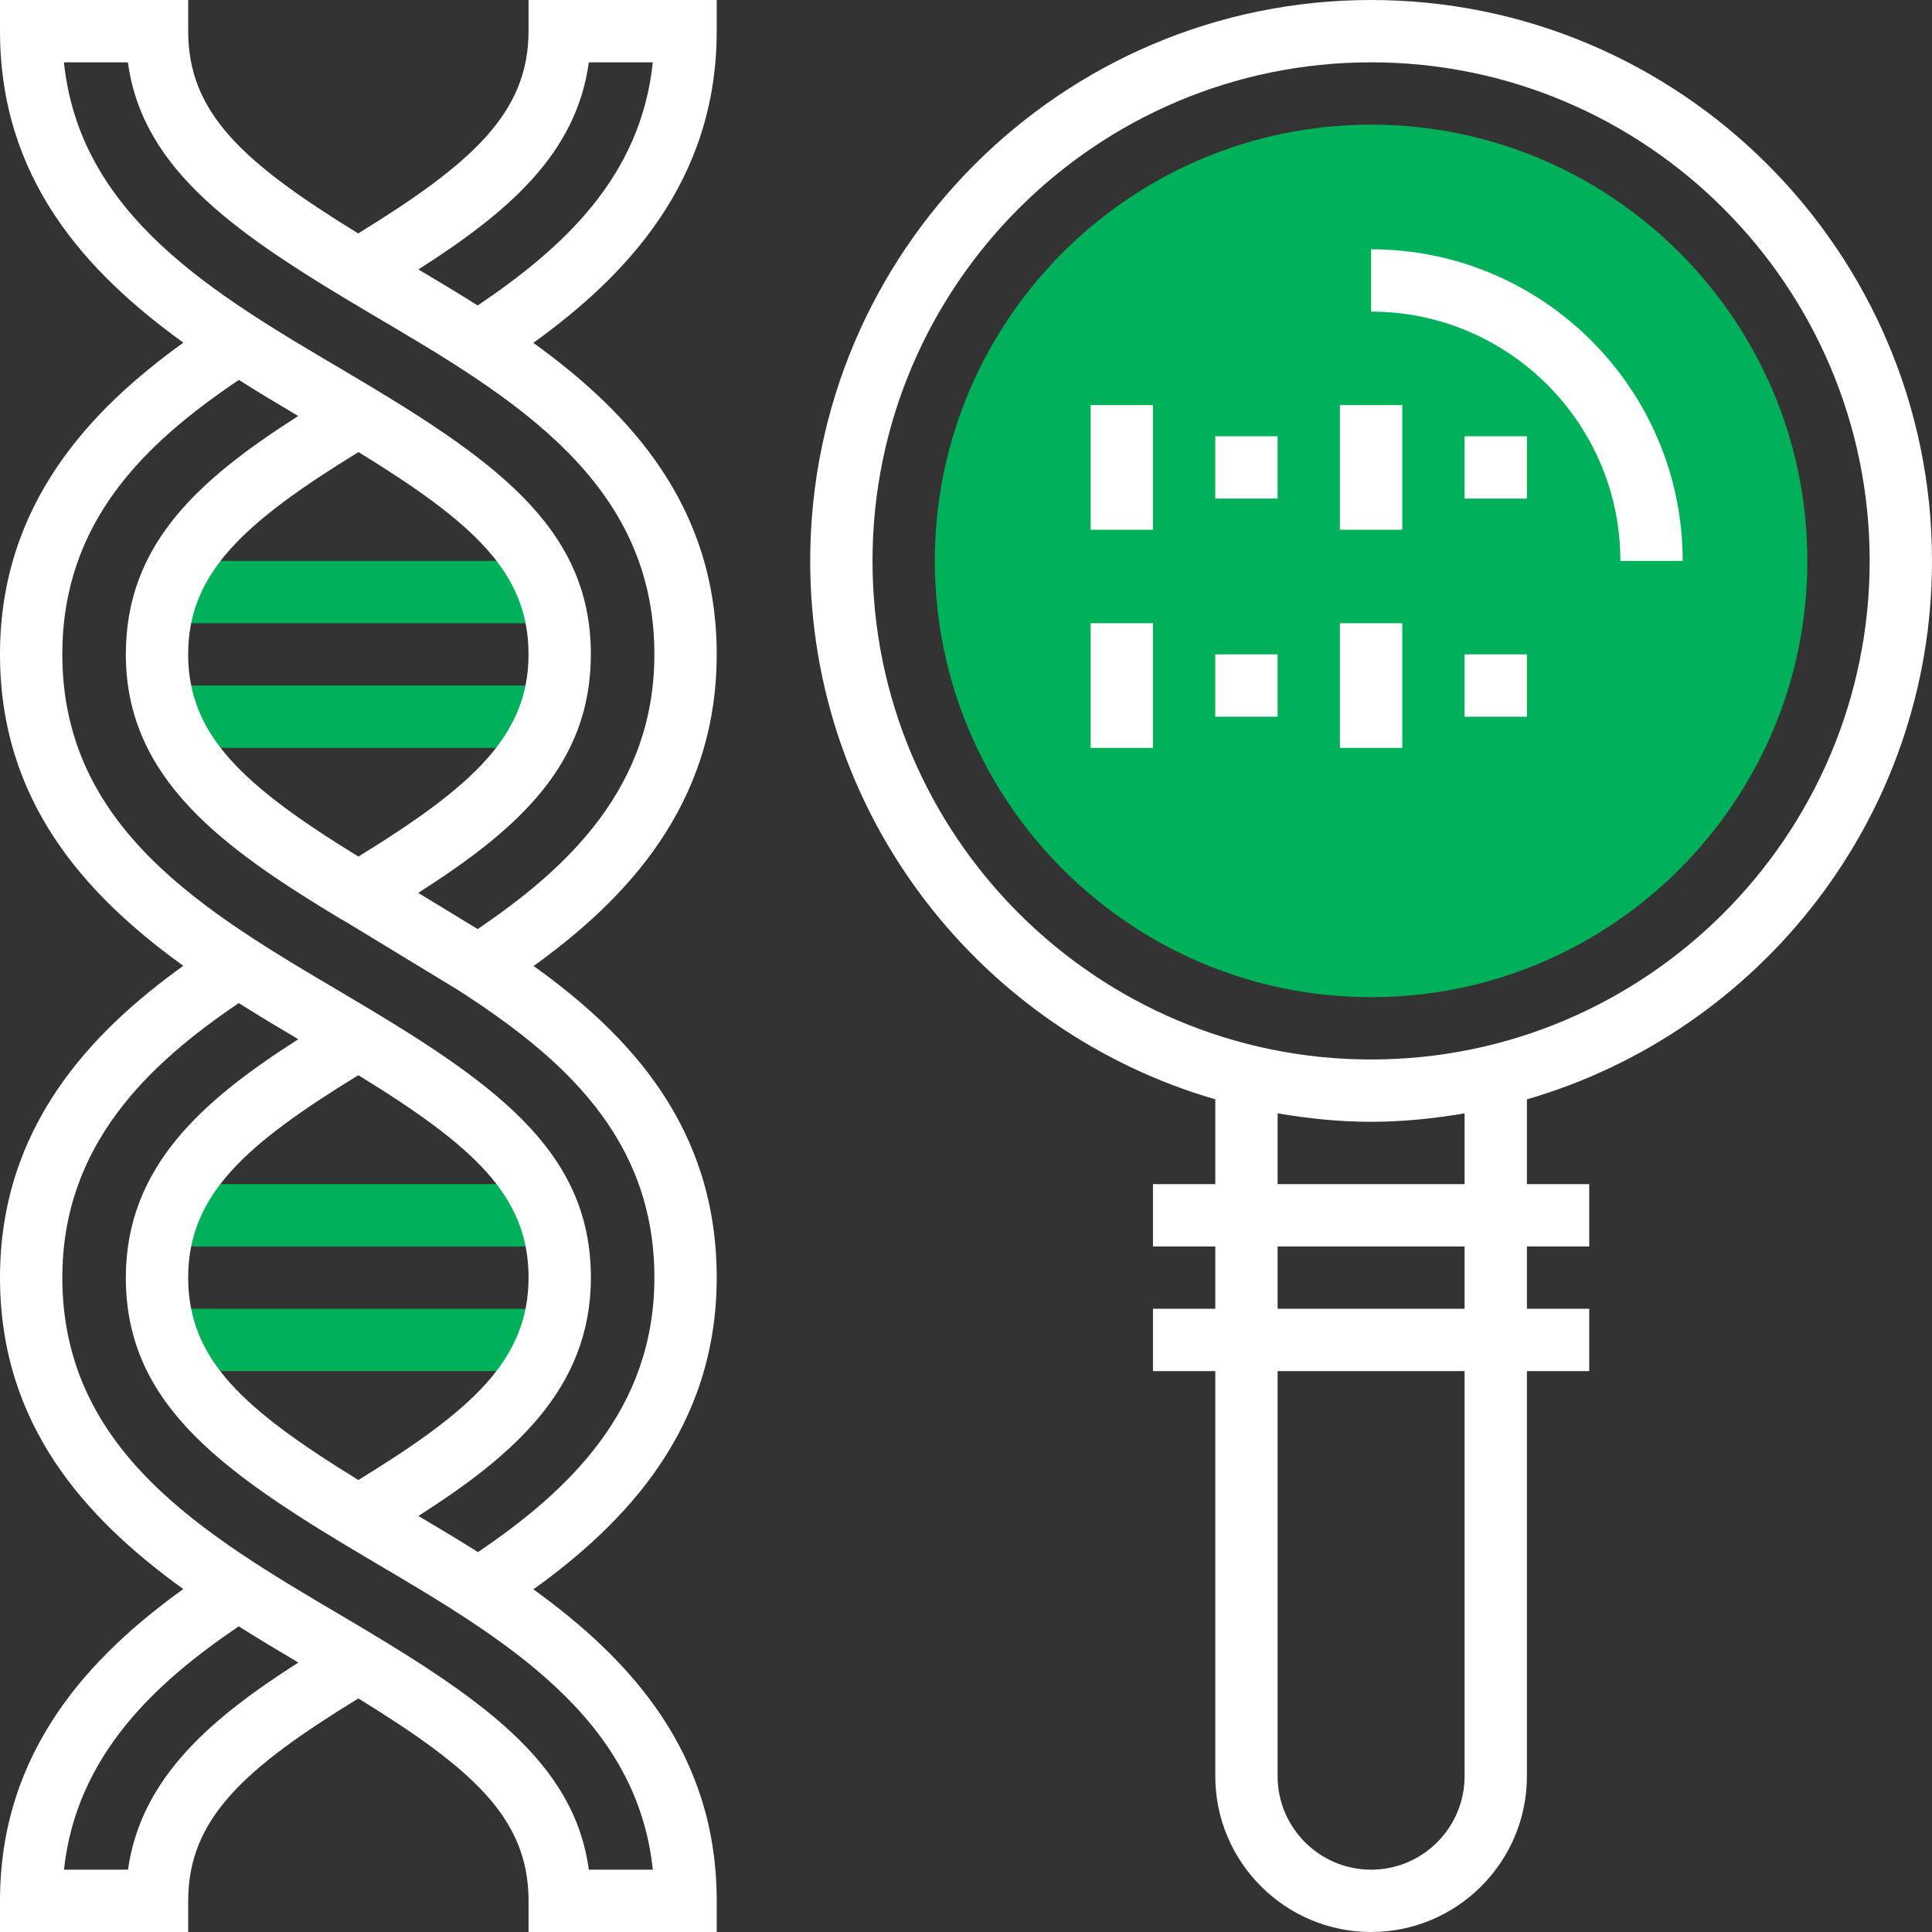<?xml version="1.0" encoding="iso-8859-1"?>
<!-- Generator: Adobe Illustrator 19.0.0, SVG Export Plug-In . SVG Version: 6.00 Build 0)  -->
<svg version="1.1" id="Capa_1" xmlns="http://www.w3.org/2000/svg" xmlns:xlink="http://www.w3.org/1999/xlink" x="0px" y="0px"
	 viewBox="0 0 496 496" style="enable-background:new 0 0 496 496;" xml:space="preserve">
<rect x="0" y="0" width="496" height="496" fill="#333333" stroke="none"/>
<g>
	<path style="fill:#00b15a;" d="M352,256c-61.76,0-112-50.24-112-112S290.24,32,352,32s112,50.24,112,112S413.76,256,352,256z"/>
	<rect x="48" y="144" style="fill:#00b15a;" width="88" height="16"/>
	<rect x="48" y="176" style="fill:#00b15a;" width="88" height="16"/>
	<rect x="48" y="304" style="fill:#00b15a;" width="88" height="16"/>
	<rect x="48" y="336" style="fill:#00b15a;" width="88" height="16"/>
</g>
<path style="fill:#fff;" d="M496,144C496,64.6,431.4,0,352,0S208,64.6,208,144c0,65.512,44.016,120.84,104,138.232V304h-16v16h16v16h-16v16h16v104
	c0,22.056,17.944,40,40,40s40-17.944,40-40V352h16v-16h-16v-16h16v-16h-16v-21.768C451.984,264.84,496,209.512,496,144z M224,144
	c0-70.576,57.424-128,128-128s128,57.424,128,128s-57.424,128-128,128S224,214.576,224,144z M376,456c0,13.232-10.768,24-24,24
	s-24-10.768-24-24V352h48V456z M376,336h-48v-16h48V336z M376,304h-48v-18.168c7.824,1.32,15.808,2.168,24,2.168
	s16.176-0.848,24-2.168V304z"/>
<path style="fill:#fff;" d="M416,144h16c0-44.112-35.888-80-80-80v16C387.288,80,416,108.712,416,144z"/>
<rect style="fill:#fff;" x="280" y="104" width="16" height="32"/>
<rect style="fill:#fff;" x="344" y="104" width="16" height="32"/>
<rect style="fill:#fff;" x="280" y="160" width="16" height="32"/>
<rect style="fill:#fff;" x="344" y="160" width="16" height="32"/>
<path style="fill:#fff;" d="M135.688,8c0,20.824-14.248,33.8-43.728,51.928C62.376,41.728,48.312,28.984,48.312,8V0H0v8
	c0,37.688,21.808,61.728,47.08,79.968C23.44,104.976,0,129.28,0,167.984c0,37.688,21.792,61.728,47.056,79.968
	C23.432,264.952,0,289.256,0,327.992c0,37.688,21.792,61.736,47.056,79.968C23.432,424.96,0,449.256,0,488v8h48.312v-8
	c0-21.232,14.72-34.184,43.688-51.96c29.616,18.208,43.696,30.952,43.696,51.96v8H184v-8c0-37.688-21.792-61.728-47.056-79.968
	c23.624-17,47.056-41.304,47.056-80.04c0-38.488-22.256-62.248-47.008-79.992C160.6,231,184,206.696,184,167.984
	c0-37.688-21.808-61.728-47.08-79.968C160.56,71.008,184,46.704,184,8V0h-48.312V8z M32.856,480H16.424
	c3.168-29.416,23.672-48.12,44.872-62.472c5.152,3.248,10.288,6.328,15.304,9.296C54.84,440.728,36.24,456.024,32.856,480z
	 M167.592,480h-16.424c-3.816-27.96-28.008-44.296-63.36-65.144C52.496,394.048,16,372.528,16,327.992
	c0-34.104,22.232-54.856,45.296-70.472c5.144,3.248,10.28,6.32,15.288,9.28c-24.088,15.392-44.28,32.512-44.28,61.184
	c0,33.008,25.296,50.4,63.888,73.152C129.32,420.664,163.496,440.816,167.592,480z M92.008,379.96
	c-29.624-18.208-43.696-30.952-43.696-51.968c0-21.232,14.72-34.176,43.688-51.96c29.624,18.208,43.696,30.952,43.696,51.96
	C135.688,349.232,120.976,362.176,92.008,379.96z M168,327.992c0,34.104-22.232,54.856-45.296,70.48
	c-5.144-3.248-10.28-6.32-15.288-9.28c24.088-15.392,44.28-32.512,44.28-61.192c0-33-25.296-50.392-63.888-73.144
	C52.496,234.04,16,212.52,16,167.984c0-34.064,21.256-54.208,45.312-70.448c5.136,3.24,10.256,6.312,15.256,9.264
	c-25.76,16.44-44.264,33.032-44.264,61.184c0,32.08,25.168,49.856,55.568,68.184l0.024-0.04c0.296,0.2,0.608,0.392,0.944,0.568
	l28.856,17.536C143.832,271.12,168,291.744,168,327.992z M92.008,219.904c-29.464-18.12-43.704-31.096-43.704-51.92
	s14.248-33.8,43.728-51.928c29.592,18.192,43.656,30.936,43.656,51.928C135.688,188.808,121.456,201.784,92.008,219.904z
	 M168,167.984c0,34.136-22.28,54.904-45.368,70.528l-15.264-9.28c25.792-16.456,44.32-33.056,44.32-61.248
	c0-33-25.296-50.376-63.888-73.136C54.68,75.328,20.504,55.184,16.408,16h16.424c3.824,27.952,28.008,44.296,63.36,65.136
	C131.504,101.944,168,123.464,168,167.984z M167.592,16c-3.048,29.304-22.84,47.488-44.952,62.424
	c-5.128-3.232-10.232-6.296-15.224-9.248c23.216-14.824,40.56-29.76,43.752-53.176C151.168,16,167.592,16,167.592,16z"/>
<rect style="fill:#fff;" x="312" y="112" width="16" height="16"/>
<rect style="fill:#fff;" x="312" y="168" width="16" height="16"/>
<rect style="fill:#fff;" x="376" y="168" width="16" height="16"/>
<rect style="fill:#fff;" x="376" y="112" width="16" height="16"/>
<g>
</g>
<g>
</g>
<g>
</g>
<g>
</g>
<g>
</g>
<g>
</g>
<g>
</g>
<g>
</g>
<g>
</g>
<g>
</g>
<g>
</g>
<g>
</g>
<g>
</g>
<g>
</g>
<g>
</g>
</svg>
